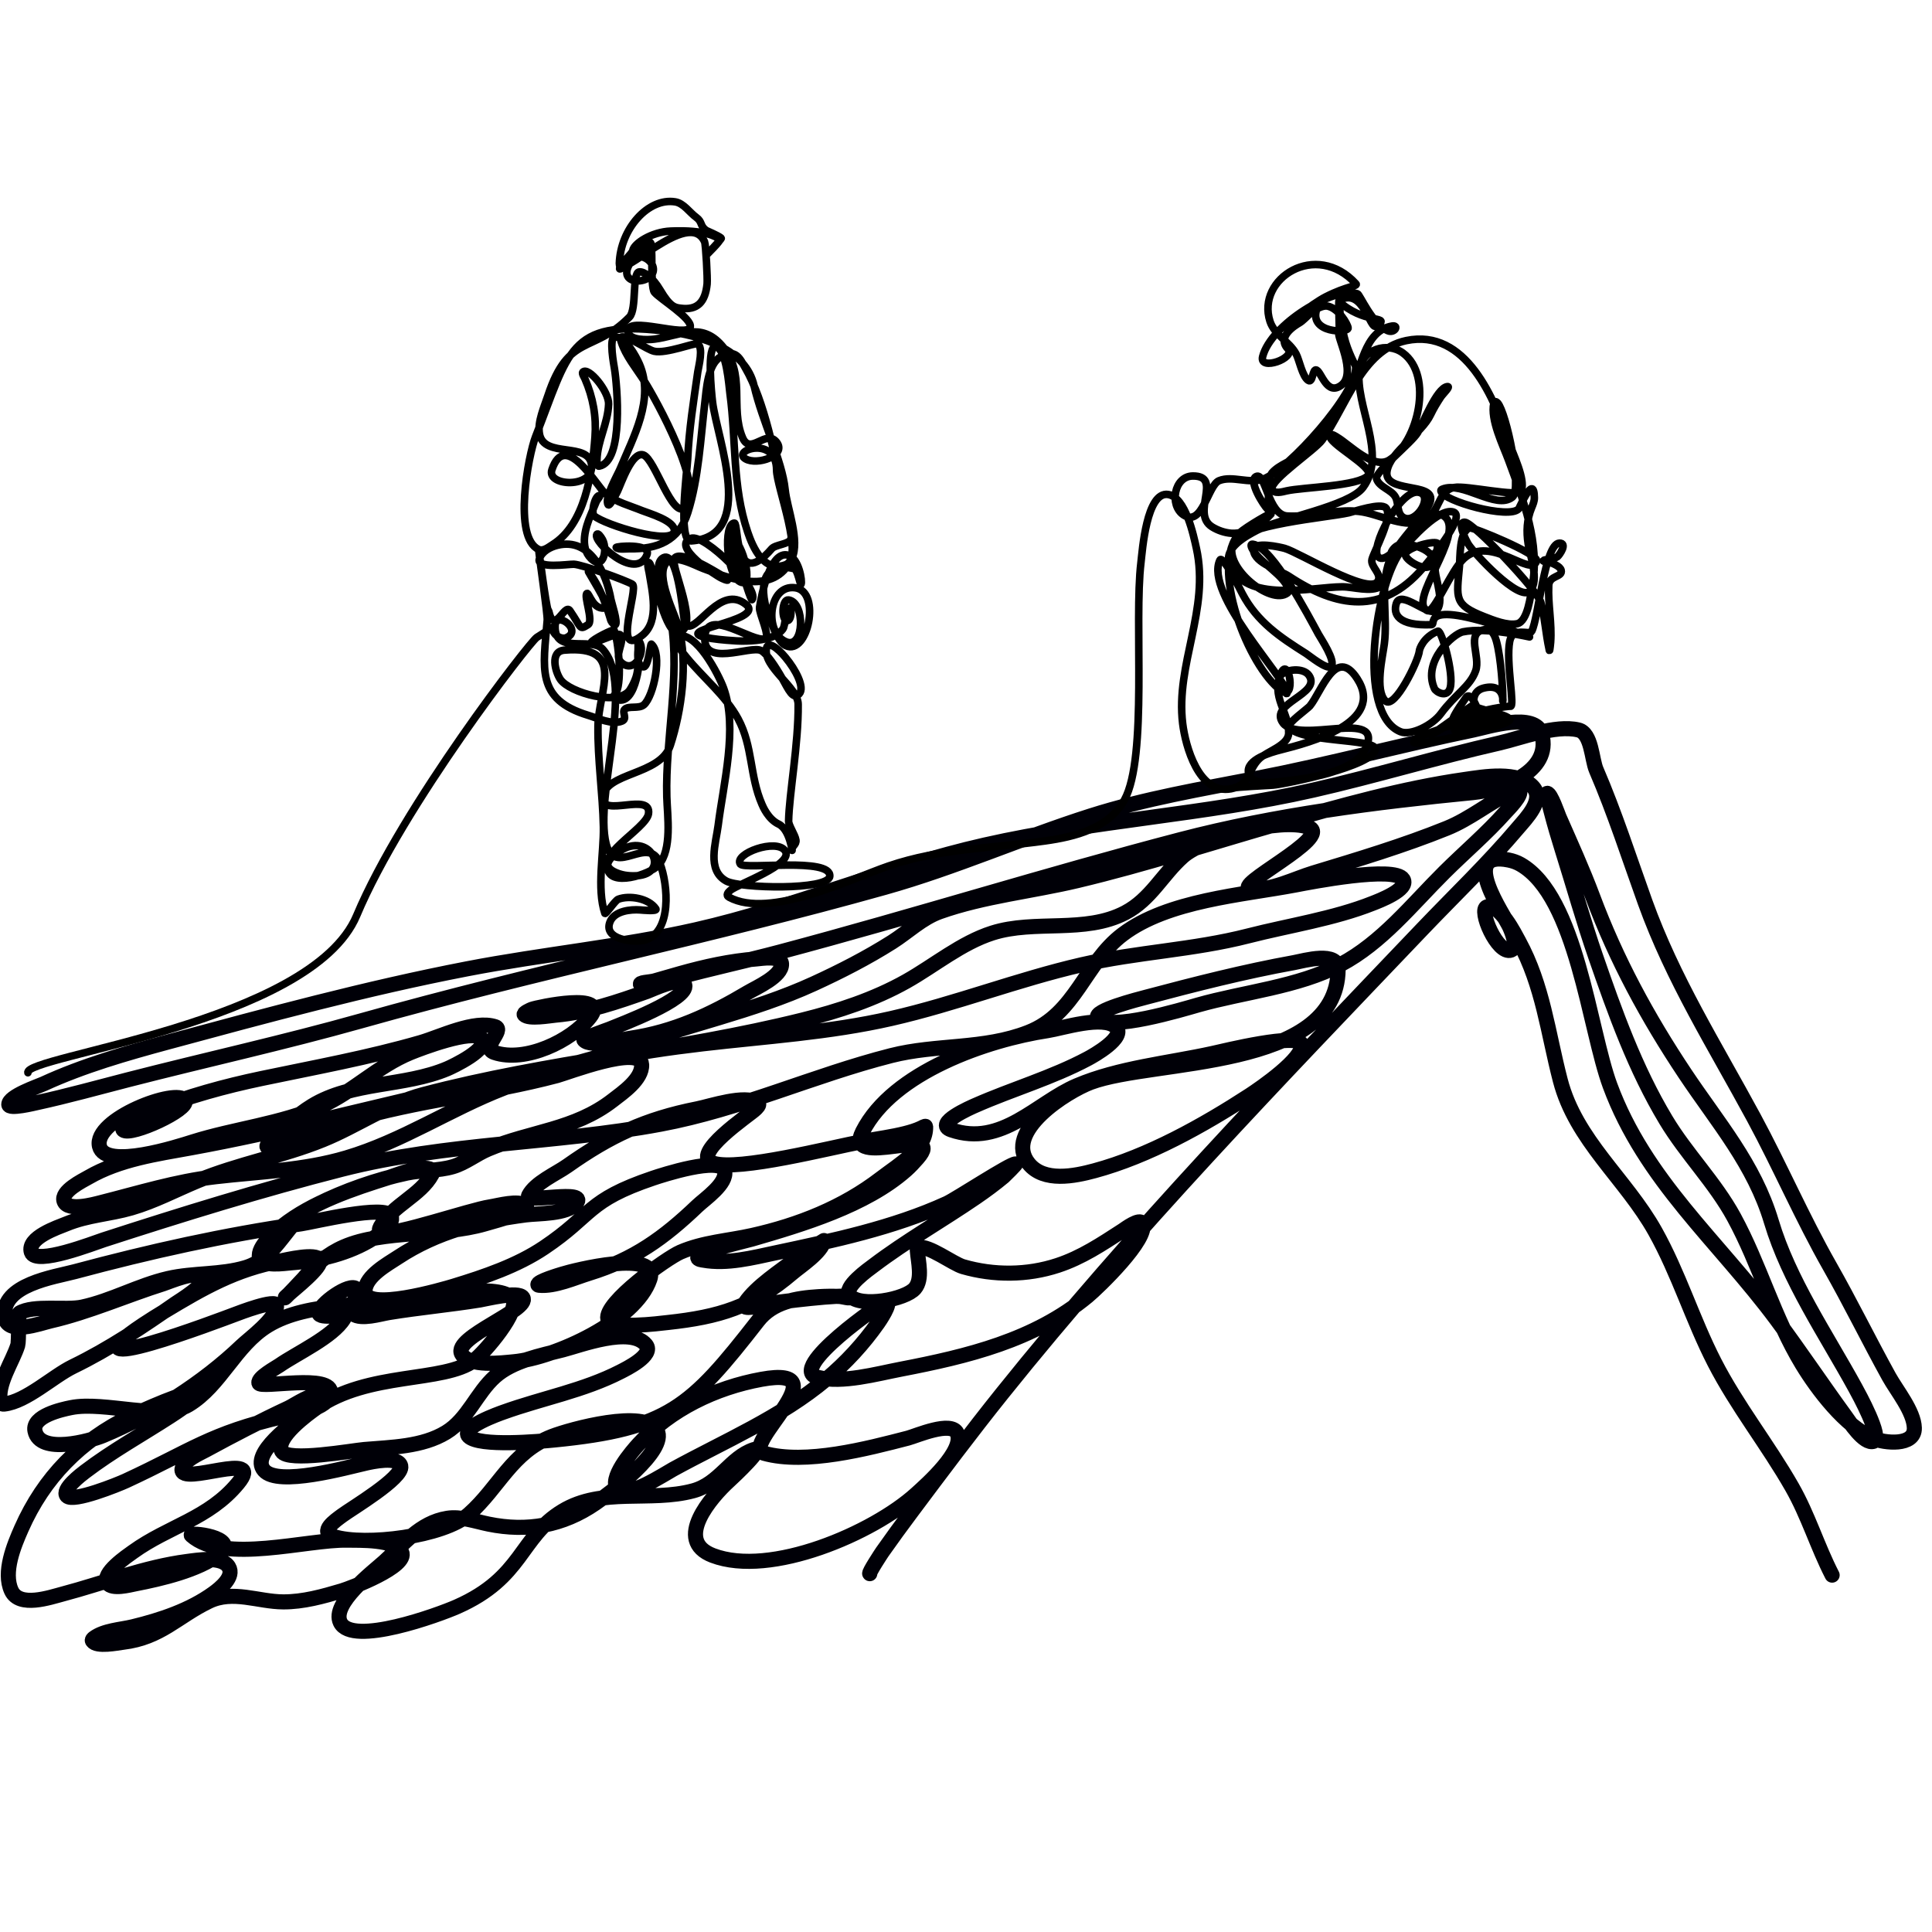 <?xml version="1.0" encoding="UTF-8" standalone="no"?>
<!DOCTYPE svg PUBLIC "-//W3C//DTD SVG 1.1//EN" "http://www.w3.org/Graphics/SVG/1.1/DTD/svg11.dtd">
<svg width="100%" height="100%" viewBox="0 0 1024 1024" version="1.1" xmlns="http://www.w3.org/2000/svg" xmlns:xlink="http://www.w3.org/1999/xlink" xml:space="preserve" xmlns:serif="http://www.serif.com/" style="fill-rule:evenodd;clip-rule:evenodd;stroke-linecap:round;stroke-linejoin:round;stroke-miterlimit:1.5;">
    <g id="roof">
        <path id="innerHandLines" class="path" d="M461.001,834.076C460.148,833.903 467.342,822.999 467.681,822.517C472.655,815.438 477.756,808.456 482.94,801.528C498.753,780.394 514.586,759.238 531.091,738.638C600.557,651.938 677.267,572.733 753.838,492.45C770.822,474.643 788.806,457.475 804.699,438.662C808.851,433.747 818.566,424.007 812.63,417.237C804.812,408.321 786.243,411.721 776.323,413.138C743.386,417.845 710.725,427.064 678.797,436.198C642.863,446.478 607.36,458.105 570.969,466.758C547.051,472.445 521.394,475.007 498.175,483.217C488.699,486.568 481.202,494.011 472.795,499.325C459.472,507.746 445.53,514.887 431.208,521.447C399.054,536.174 363.281,543.292 330.131,555.736C300.592,566.824 269.629,570.444 239.047,577.444C193.062,587.969 148.098,599.837 101.589,608.331C83.12,611.704 63.451,614.416 46.928,623.963C43.864,625.734 32.06,631.429 33.965,636.675C35.969,642.195 49.689,638.35 53.245,637.451C73.546,632.317 93.284,626.14 114.166,623.709C137.608,620.981 160.835,620.433 183.662,613.666C213.219,604.903 238.386,587.835 266.827,576.797C300.089,563.887 337.005,557.402 372.333,553.276C405.815,549.364 439.417,547.341 472.391,539.82C506.644,532.008 539.299,519.165 573.446,511.31C602.505,504.625 632.445,503.522 661.553,496.058C683.151,490.519 706.924,486.985 727.655,478.741C730.466,477.623 746.941,471.492 743.681,466.069C739.278,458.744 694.247,467.612 686.831,469.025C658.341,474.452 619.026,477.137 595.071,495.221C574.944,510.415 570.231,537.36 545.001,547.176C521.198,556.437 496.461,553.341 472.341,559.483C430.974,570.017 392.575,587.926 350.114,595.855C293.869,606.358 237.006,605.494 181.113,619.763C138.63,630.607 96.612,643.618 54.913,657.14C49.863,658.777 18.861,670.926 16.606,663.671C14.204,655.941 30.617,650.551 35.171,648.682C46.594,643.995 57.909,643.637 69.548,640.27C81.679,636.761 93.029,630.729 104.665,625.896C126.305,616.907 149.461,612.897 171.092,604.119C189.354,596.707 205.173,585.204 224.314,580.148C290.196,562.747 359.297,557.07 425.431,540.617C444.345,535.912 463.361,529.7 480.41,520.102C495.306,511.716 509.533,499.742 525.988,494.504C548.532,487.328 575.023,494.972 596.417,483.743C609.907,476.663 616.04,463.582 626.942,453.918C638.189,443.948 679.272,433.17 693.544,438.486C707.068,443.524 651.588,470.217 663.17,471.255C673.606,472.19 686.271,465.656 695.97,462.715C719.711,455.517 743.8,448.296 766.815,438.993C779.297,433.948 789.584,425.193 801.624,419.461C802.342,419.119 804.596,417.885 805.315,418.881C807.094,421.347 799.257,429.039 797.902,430.562C787.882,441.827 776.248,451.692 765.564,462.313C748.262,479.512 732.368,499.688 710.462,511.262C688.033,523.111 659.122,525.776 634.836,532.694C627.222,534.862 587.19,547.008 581.853,539.48C579.2,535.738 603.086,529.686 607.453,528.526C633.336,521.651 659.463,514.968 685.801,510.207C691.085,509.252 709.359,503.794 709.241,513.873C708.615,567.296 611.33,561.34 578.153,573.672C565.611,578.334 531.52,599.687 545.238,616.732C553.295,626.742 569.536,623.367 580.063,620.532C608.571,612.853 637.672,596.578 662.403,580.497C667.954,576.887 691.238,560.872 689.848,553.579C688.622,547.147 648.392,557.089 642.689,558.343C619.178,563.513 593.067,565.953 570.784,575.421C549.513,584.459 530.93,608.117 504.141,598.848C494.611,595.551 514.912,586.803 516.952,585.903C536.647,577.22 557.555,571.23 576.586,561.092C579.429,559.578 597.067,549.78 591.401,544.287C584.841,537.927 562.96,545.084 555.334,546.244C523.374,551.107 473.332,568.064 457.202,599.762C446.775,620.253 502.428,595.373 486.312,613.891C484.389,616.101 482.404,618.247 480.208,620.188C458.942,638.983 425.238,649.01 398.489,656.77C395.221,657.718 369.848,663.544 369.826,666.533C369.818,667.593 372.106,667.789 372.767,667.909C385.306,670.182 398.884,666.613 411.057,664.027C441.483,657.563 473.444,650.822 501.875,637.837C506.81,635.582 535.795,616.564 538.329,616.904C538.707,616.955 532.514,623.124 532.027,623.529C527.348,627.425 522.406,631.083 517.386,634.524C499.366,646.875 480.387,657.606 462.929,670.824C460.613,672.577 446.626,682.363 450.375,686.688C456.081,693.273 479.966,688.741 484.912,682.892C489.131,677.902 486.634,668.762 486.209,662.905C486.165,662.307 486.107,661.444 486.837,661.245C492.035,659.828 505.105,669.831 510.417,671.368C526.727,676.086 544.417,676.011 560.557,670.701C573.362,666.489 583.882,659.408 595.092,652.16C596.385,651.324 604.054,645.511 605.456,648.418C609.23,656.246 581.925,682.455 576.417,687.015C548.123,710.44 512.709,718.918 477.328,725.725C464.464,728.199 446.579,733.239 433.478,730.038C416.256,725.83 468.353,689.58 469.77,689.821C472.872,690.35 465.822,700.541 465.317,701.257C457.485,712.381 448.389,722.232 437.965,730.979C413.889,751.181 384.096,763.773 356.72,778.762C352.465,781.092 332.534,794.197 327.662,789.625C321.824,784.146 335.514,768.665 338.515,765.377C355.376,746.903 379.226,735.509 403.608,731.057C446.992,723.134 391.379,766.47 404.957,770.272C427.001,776.446 459.674,767.801 481.224,762.227C485.562,761.105 504.236,752.848 507.312,759.648C511.475,768.851 491.251,786.737 485.556,791.891C462.704,812.572 408.423,836.107 377.798,824.441C356.83,816.454 377.103,793.281 386.393,784.852C388.765,782.7 406.549,765.988 399.51,768.326C387.094,772.45 381.363,786.385 367.39,790.154C344.655,796.285 319.081,788.189 298.105,800.935C275.442,814.707 277.341,836.082 242.226,851.599C232.592,855.856 186.593,872.702 180.385,859.934C175.514,849.916 197.736,833.084 203.668,827.726C213.892,818.493 222.527,807.089 237.012,804.726C244.155,803.561 252.066,806.401 259.008,807.817C279.425,811.981 298.248,808.674 315.545,796.793C322.954,791.705 353.903,768.662 348.268,758.233C341.999,746.632 302.437,757.486 292.548,761.327C271.274,769.59 264.467,788.384 248.587,802.484C235.147,814.418 193.513,819.553 177.04,814.471C168.783,811.923 177.85,805.837 181.348,803.224C186.24,799.571 213.77,783.261 212.415,777.067C211.223,771.615 196.922,774.826 193.982,775.493C183.589,777.849 147.391,787.993 139.945,779.321C132.338,770.46 155.66,754.18 160.834,749.872C161.504,749.314 171.785,740.358 169.875,739.518C166.094,737.855 156.093,744.754 152.916,746.237C138.19,753.109 123.417,760.784 109.145,768.559C105.846,770.356 96.958,774.138 96.462,778.7C95.447,788.028 141.095,768.014 126.132,786.171C110.66,804.947 89.39,808.87 70.453,822.527C67.603,824.582 53.466,834.06 57.012,839.1C59.479,842.606 68.704,840.063 71.909,839.442C85.338,836.842 105.166,832.237 116.178,823.717C127.784,814.738 99.175,811.75 101.459,813.772C118.66,829.002 162.596,815.878 184.057,816.31C190.333,816.437 209.431,815.681 212.876,822.632C216.613,830.173 185.707,841.814 181.128,843.177C171.075,846.168 160.703,849.076 150.123,849.034C136.894,848.982 123.455,842.621 110.708,848.753C94.071,856.756 85.184,868.044 65.25,870.428C62.273,870.784 51.217,873.102 49.025,869.756C48.637,869.163 49.324,868.541 49.748,868.224C55.213,864.134 64.013,863.752 70.405,862.199C85.217,858.6 100.652,853.47 113.114,844.472C116.628,841.935 124.414,835.765 121.17,830.45C117.619,824.631 104.413,826.928 99.109,827.616C76.772,830.513 55.021,839.09 33.311,844.836C26.437,846.655 10.259,852.276 6.04,843.113C1.514,833.281 7.39,819.14 11.362,810.158C23.3,783.158 42.548,763.631 69.008,750.719C72.729,748.903 101.715,735.624 104.518,738.065C106.802,740.055 91.314,749.933 90.321,750.575C75.278,760.313 59.371,769.115 45.098,779.985C43.309,781.348 32.373,789.58 35.515,792.899C38.858,796.43 62.822,786.665 66.6,784.92C101.3,768.887 111.444,759.723 150.172,750.761C156.245,749.355 174.191,746.97 175.244,738.576C176.607,727.717 137.878,736.222 137.204,733.02C136.599,730.14 146.322,724.897 148.094,723.66C157.212,717.3 176.321,708.609 182.265,698.927C184.277,695.65 168.921,699.635 168.966,695.788C169.018,691.394 185.622,679.434 188.889,683.217C191.762,686.545 182.96,693.433 187.207,696.487C191.515,699.583 201.533,696.444 206.079,695.703C222.139,693.085 238.326,691.612 254.374,689.022C257.557,688.508 274.727,684.146 277.114,687.767C281.334,694.167 239.907,708.771 244.66,717.569C248.478,724.634 266.144,722.331 272.405,721.745C293.919,719.734 337.032,700.119 344.433,678.013C349.885,661.726 303.621,673.5 298.065,675.27C297.026,675.602 284.59,679.226 285.12,680.953C285.186,681.168 285.589,681.205 285.759,681.221C294.078,682.026 304.66,677.226 312.421,674.831C335.959,667.569 351.825,656.195 369.612,639.193C373.477,635.498 385.671,627.249 384.034,620.589C382.084,612.654 350.695,622.906 346.189,624.427C310.773,636.378 314.43,643.782 288.388,661.255C274.07,670.863 256.893,676.652 240.532,681.661C235.442,683.22 192.65,695.785 193.465,683.93C193.997,676.202 205.374,670.028 210.955,666.353C231.626,652.743 254.264,647.161 278.533,643.946C285.371,643.04 300.445,643.722 305.394,637.815C311.986,629.944 277.967,638.01 280.188,633.655C283.628,626.911 294.769,622.112 300.701,617.92C323.171,602.043 342.035,593.122 369.552,587.686C376.631,586.288 394.774,580.031 401.689,584.556C403.082,585.468 400.937,587.253 400.303,587.904C397.775,590.502 364.867,612.34 378.148,616.554C391.482,620.785 439.633,608.373 457.878,604.908C465.123,603.533 472.675,602.567 479.812,600.758C482.637,600.042 485.593,599.166 488.236,597.918C488.368,597.856 490.579,596.625 490.593,597.062C490.97,608.919 477.326,616.56 466.709,624.688C446.665,640.032 423.278,649.295 398.712,654.801C385.838,657.686 372.837,658.36 360.594,663.667C353.458,666.761 320.065,690.563 322.166,699.143C323.566,704.858 349.497,701.441 353.991,700.952C380.944,698.025 398.694,692.848 419.974,674.696C424.27,671.031 435.677,663.661 436.705,657.512C436.731,657.356 423.312,666.115 421.968,667.161C413.593,673.676 400.958,681.663 394.97,690.506C394.694,690.914 394.085,691.704 394.388,692.235C395.607,694.377 405.867,691.268 407.582,690.941C411.788,690.14 448.186,685.59 450.16,687.443C451.435,688.639 446.672,687.235 444.927,687.153C441.236,686.979 437.555,687.03 433.867,687.259C421.887,688.005 409.545,690.046 401.761,700.033C365.981,745.938 354.204,757.263 293.839,763.227C285.745,764.027 254.058,766.868 248.454,761.308C243.687,756.579 264.997,749.127 266.646,748.531C287.258,741.081 309.327,737.104 328.937,727.013C331.755,725.562 346.855,718.216 342.385,712.786C334.186,702.828 307.53,713.119 298.325,715.466C286.58,718.461 271.772,721.258 262.432,729.554C252.575,738.308 247.994,752.158 236.484,759.163C223.74,766.92 207.399,767.024 193.018,768.27C186.456,768.838 152.614,774.992 149.357,769.244C145.361,762.189 163.72,749.001 167.68,746.207C195.183,726.803 234.962,732.997 251.368,720.965C256.515,717.189 276.239,694.344 271.541,688.316C265.116,680.07 230.533,686.461 221.676,688.102C197.278,692.621 163.637,689.322 141.961,702.551C124.647,713.118 117.036,734.301 99.96,744.592C85.476,753.32 55.541,742.488 37.703,746.056C32.748,747.047 16.958,750.518 18.52,758.371C21.078,771.227 47.798,763.729 54.659,760.882C80.622,750.114 107.648,732.898 127.909,713.5C132.136,709.454 146.858,698.728 146.563,692.023C146.394,688.177 126.371,695.991 124.71,696.606C116.902,699.502 29.415,732.886 76.006,702.026C79.713,699.571 83.486,697.213 87.296,694.921C107.896,682.525 124.74,672.827 148.548,668.358C151.618,667.782 167.504,663.919 169.478,667.757C171.3,671.301 155.325,683.699 152.847,686.089C152.73,686.201 150.958,687.764 151.019,687.877C151.117,688.058 160.407,678.175 160.903,677.587C167.005,670.355 173.613,664.602 182.356,660.816C203.052,651.854 233.84,655.436 257.017,648.697C264.683,646.468 282.338,641.917 278.606,638.957C274.763,635.909 263.983,638.997 259.821,639.634C248.757,641.329 209.442,655.006 202.372,653.306C200.687,652.901 200.937,651.426 201.616,650.204C207.979,638.764 222.885,633.691 228.989,622.381C229.082,622.207 229.228,621.89 229.292,621.697C229.517,621.024 229.434,620.333 228.768,619.97C223.727,617.218 211.135,622.503 206.348,624.008C187.028,630.083 165.764,637.115 149.65,649.839C145.925,652.781 136.255,660.862 137.547,666.491C138.728,671.641 151.022,669.577 154.32,669.329C169.042,668.219 185.132,664.341 197.724,656.354C200.443,654.629 209.106,649.002 207.317,644.705C204.608,638.201 166.02,647.727 159.662,648.646C118.783,654.552 79.543,663.302 39.567,674.019C28.995,676.853 0.525,680.795 2.499,697.898C3.673,708.07 21.315,701.401 26.795,700.138C47.132,695.451 66.747,686.673 86.654,680.394C89.94,679.357 104.298,672.984 107.374,677.087C109.982,680.566 95.034,689.508 93.086,690.864C75.522,703.086 57.996,714.92 38.715,724.28C28.112,729.427 13.954,742.879 2.225,744.184C1.291,744.288 0.504,744.11 0.266,743.113C-1.922,733.929 6.831,721.454 9.417,713.004C10.006,711.081 9.783,696.24 10.149,696.022C17.895,691.41 34.731,694.679 43.62,692.76C59.238,689.388 73.431,681.236 89.108,677.62C102.566,674.516 116.93,675.785 130.115,671.861C147.509,666.684 152.001,646.48 167.901,638.495C182.532,631.148 199.632,625.177 215.633,621.768C223.616,620.068 232.187,620.678 240.018,618.372C246.671,616.413 252.286,611.77 258.653,609.078C281.185,599.553 304.405,598.939 324.719,583.211C329.977,579.14 340.446,572.032 340.083,564.269C339.585,553.587 300.431,568.718 295.205,570.101C258.708,579.76 220.992,583.185 184.646,594.06C178.316,595.955 146.579,609.515 141.77,607.934C140.717,607.587 142.713,605.573 143.01,605.262C149.592,598.375 157.263,591.127 165.407,586.14C186.666,573.124 214.29,576.085 237.101,566.433C239.713,565.328 260.147,555.753 255.151,550.316C250.46,545.212 222.983,555.715 217.599,557.914C199.917,565.135 187.103,578.782 170.227,586.262C149.06,595.644 124.243,598.243 102.154,605.214C94.607,607.596 55.756,620.196 52.722,607.552C49.278,593.204 94.223,576.332 98.009,583.337C100.519,587.984 69.414,602.263 65.39,598.977C62.579,596.681 79.614,589.06 80.778,588.593C99.377,581.119 119.139,575.718 138.739,571.612C166.862,565.719 195.306,560.554 222.932,552.57C233.417,549.54 251.389,540.481 262.529,544.2C267.597,545.893 254.692,555.361 262.07,557.857C278.319,563.352 302.75,551.82 312.772,538.997C323.215,525.634 285.192,533.733 281.833,534.962C281.534,535.071 277.125,536.965 277.889,537.8C280.225,540.357 291.595,538.307 294.493,538.055C311.199,536.601 327.388,530.984 343.102,525.428C345.683,524.515 361.281,516.96 362.914,521.939C365.377,529.447 328.395,543.228 323.087,545.426C322.189,545.798 308.81,550.416 309.499,551.227C312.995,555.341 329.925,550.904 334.09,550.291C357.144,546.902 376.558,537.849 396.427,526.022C400.806,523.415 414.582,517.408 414.229,510.883C413.977,506.216 403.451,508.059 400.957,508.249C387.055,509.31 373.699,512.275 360.316,516.042C355.854,517.298 351.395,518.558 346.95,519.873C344.567,520.579 337.698,520.699 339.808,522.012C343.195,524.117 355.845,519.041 359.075,518.16C377.072,513.254 395.33,509.367 413.358,504.572C484.364,485.687 554.58,463.593 625.67,445.021C676.09,431.849 728.947,425.162 780.745,420.077C795.133,418.665 822.775,409.356 817.154,389.066C813.846,377.123 788.369,385.367 780.966,386.905C742.584,394.879 704.718,405.028 666.22,412.513C636.63,418.267 606.894,423.266 578.105,432.43C541.317,444.141 506.28,459.836 469.023,470.303C377.002,496.157 283.386,515.18 191.374,541.084C150.492,552.594 108.982,561.718 67.856,572.293C51.785,576.425 35.765,580.902 19.546,584.434C18.394,584.685 4.644,588.09 4.655,585.41C4.672,581.017 20.184,575.798 23.073,574.469C44.091,564.804 66.71,558.332 88.985,552.306C141.46,538.111 194.204,523.799 247.603,513.487C287.857,505.714 328.861,501.853 368.849,492.783C420.769,481.007 469.951,459.639 521.919,447.873C579.475,434.842 638.434,431.887 695.91,418.807C728.951,411.288 761.407,401.403 794.46,393.874C806.159,391.209 824.288,384.008 836.525,386.871C843.622,388.532 843.601,402.394 846.04,408.061C855.793,430.715 863.576,454.906 871.937,478.14C886.659,519.046 908.981,554.312 929.559,592.396C943.549,618.288 955.233,645.517 969.78,671.074C980.751,690.35 990.467,710.233 1001.18,729.644C1005.25,737.009 1014.39,748.06 1014.64,756.812C1014.92,766.801 998.459,764.763 993.037,762.454C978.077,756.086 963.237,736.42 955.175,723.127C940.218,698.466 932.746,670.303 919.027,645.144C908.906,626.582 893.823,611.674 882.95,593.574C866.671,566.473 856.024,536.708 845.734,506.976C839.262,488.277 833.923,469.182 827.979,450.311C825.894,443.691 823.941,437.011 822.183,430.297C822.039,429.75 819.48,420.405 820.025,420.44C822.015,420.565 825.727,431.606 826.354,433.035C832.456,446.95 838.849,460.973 844.165,475.206C856.723,508.826 873.183,539.171 893.107,569.063C910.423,595.042 929.741,616.999 938.875,647.539C948.123,678.457 967.836,707.27 983.307,735.493C984.923,738.441 998.025,762.137 993.073,763.925C988.028,765.747 980.118,753.35 978.036,750.489C965.734,733.593 954.133,716.242 941.657,699.448C910.56,657.59 871.98,625.692 853.359,575.386C842.288,545.478 835.641,475.162 805.911,458.137C803.981,457.033 801.896,456.303 799.722,455.859C772.926,450.385 797.352,485.15 800.133,491.322C801.146,493.57 804.822,502.087 800.925,503.57C793.807,506.279 783.226,481.941 788.221,480.61C794.851,478.844 802.801,494.862 805.027,498.943C817.785,522.344 820.392,547.223 826.983,572.591C835.256,604.437 861.694,624.782 877.263,652.624C889.754,674.961 897.076,699.4 908.713,722.07C920.598,745.222 936.948,765.662 949.821,788.216C958.369,803.193 963.218,819.588 971.067,834.851" style="fill:none;stroke:rgb(0,0,7);stroke-width:8px;"/>
    </g>
    <g id="men">
        <path class="path" d="M653.797,417.664C653.664,417.206 673.407,416.252 674.715,416.139C681.45,415.558 728.624,405.926 728.96,397.014C729.176,391.296 688.219,393.69 683.141,385.124C682.156,383.461 693.157,375.541 694.261,374.194C700.419,366.684 707.985,342.235 719.292,359.651C734.499,383.072 694.27,393.541 678.615,397.497C673.953,398.675 660.201,402.512 661.75,409.743C663.186,416.45 674.611,414.694 679.245,414.176C691.775,412.775 717.703,409.955 723.902,396.526C733.792,375.1 688.609,394.74 680.002,383.201C672.209,372.753 700.657,367.839 693.774,357.952C690.824,353.714 681.319,354.487 678.416,358.379C676.54,360.893 682.584,370.128 682.133,367.024C680.936,358.794 638.28,314.648 646.566,296.878C648.038,293.722 657.678,313.181 658.483,314.706C666.389,329.684 678.501,337.724 692.293,346.43C693.982,347.496 703.486,355.316 705.517,353.189C708.162,350.419 700.089,338.47 698.8,336.114C693.702,326.794 674.45,289.886 664.067,288.452C662.053,288.173 663.797,291.035 664.165,291.641C668.497,298.775 680.698,304.889 682.942,312.51C683.133,313.157 682.961,313.844 682.42,314.267C673.68,321.101 648.507,300.708 653.462,288.37C657.66,277.918 703.141,274.437 714.829,271.801C717.852,271.119 731.991,266.243 734.592,269.246C738.581,273.852 728.192,292.34 727.164,296.513C726.195,300.45 732.887,304.217 730.163,308.237C725.286,315.434 688.6,292.844 680.976,290.659C678.879,290.058 664.003,286.624 664.396,291.653C664.937,298.581 678.405,302.273 683.081,305.362C708.787,322.346 732.511,325.919 753.8,301.492C756.512,298.38 777.386,273.81 770.44,271.421C762.828,268.803 747.6,286.162 743.448,290.964C729.111,307.544 718.482,378.472 742.352,387.859C747.851,390.021 759.175,384.369 763.652,378.319C771.487,367.73 779.254,363.8 782.143,355.484C784.807,347.815 776.704,335.421 786.583,333.778C787.556,333.617 791.023,332.395 793.097,339.726C795.614,348.62 796.685,366.711 796.501,371.116C796.37,374.242 798.517,361.706 786.476,364.667C781.494,365.892 780.48,370.097 781.479,374.007C781.957,375.877 799.26,378.43 800.285,381.339C800.576,382.164 796.408,384.32 790.079,385.708C784.322,386.97 793.278,380.67 771.095,387.066C769.495,387.528 787.214,377.405 794.715,380.815C796.037,381.416 778.287,388.923 776.846,389.276C763.719,392.492 749.868,395.041 749.342,393.462C748.072,389.645 777.102,383.606 783.193,377.544C783.953,376.787 779.669,366.06 777.111,369.609C756.114,398.742 788.938,367.606 778.29,375.36C769.829,381.52 757.943,389.853 758.408,389.536C760.032,388.429 772.89,381.391 774.856,380.514C785.666,375.694 800.047,374.2 800.463,374.342C803.203,375.282 798.068,350.951 800.166,339.976C801.714,331.874 810.654,336.865 811.808,334.649C815.551,327.461 818.677,287.994 826.543,287.867C830.941,287.796 826.663,294.145 825.403,295.126C824.069,296.163 818.413,296.557 818.032,297.067C817.455,297.841 819.96,297.368 820.843,297.757C822.753,298.596 826.918,299.984 827.451,302.286C828.325,306.058 821.129,304.778 820.866,310.337C820.394,320.328 822.629,330.263 821.872,340.449C821.855,340.673 821.461,344.894 821.262,344.828C821.132,344.785 821.087,344.202 821.065,344.102C819.26,335.867 818.812,327.422 816.659,319.243C815.049,313.127 780.99,276.985 776.368,276.782C771.795,276.582 777.415,287.05 778.072,288.18C780.685,292.674 805.439,319.558 811.013,313.143C815.971,307.437 810.957,294.711 809.969,288.356C808.935,281.697 809.219,275.348 811.812,269.098C812.503,267.434 813.261,265.654 813.241,263.822C813.101,250.655 805.601,268.911 804.91,269.702C800.015,275.309 764.865,265.62 763.7,260.241C763.587,259.719 764.011,259.455 764.441,259.276C775.262,254.765 792.882,270.432 801.614,263.477C806.962,259.218 798.399,218.696 793.78,213.561C793.095,212.798 792.047,212.429 791.765,213.705C789.83,222.472 796.651,236.046 799.545,243.907C807.527,265.591 816.416,287.731 812.039,311.152C811.249,315.376 809.777,329.341 804.114,330.598C798.932,331.748 791.379,328.658 786.655,326.811C770.451,320.478 772.022,317.119 773.548,300.015C773.961,295.379 773.33,281.947 778.878,279.803C780.411,279.211 815.53,293.626 814.448,297.28C811.696,306.57 790.285,283.209 776.047,295.888C769.118,302.059 760.088,325.16 756.617,323.688C745.51,318.976 776.357,283.625 766.022,274.078C756.265,265.064 737.213,301.26 730.587,295.271C725.556,290.723 741.907,259.795 751.506,260.871C760.306,261.858 751.007,277.813 744.133,274.436C740.195,272.502 741.409,266.917 739.723,263.626C737.577,259.438 730.966,258.34 729.576,253.72C728.529,250.242 748.215,234.668 751.399,229.313C754.017,224.91 761.346,205.741 767.057,204.91C769.228,204.594 764.807,208.679 763.605,210.514C761.646,213.506 759.808,216.506 758.278,219.743C753.413,230.042 737.047,239.101 735.172,249.565C733.006,261.656 760.028,255.508 758.22,265.191C756.905,272.232 740.371,287.224 736.49,297.158C731.368,310.269 735.558,327.344 733.715,341.308C732.809,348.169 728.551,365.754 734.273,371.485C739.088,376.309 751.89,350.126 752.296,344.942C752.365,344.067 754.342,337.6 762.139,334.528C764.004,333.792 770.713,356.809 768.626,364.563C767.121,370.159 761.138,366.856 760.288,364.96C753.719,350.313 770.464,335.905 775.244,334.914C788.447,332.179 811.403,337.847 810.687,337.582C750.985,315.507 761.713,330.962 758.754,331.091C741.025,331.863 738.262,325.508 740.085,319.824C742.49,312.322 757.061,326.96 761.153,323.646C765.705,319.957 761.071,307.376 760.673,302.575C760.546,301.051 762.151,288.051 761.951,287.929C759.346,286.331 743.756,290.874 744.875,294.325C746.012,297.831 756.325,303.502 758.885,299.094C763.035,291.946 745.397,286.358 740.554,289.234C732.948,293.75 738.733,306.476 732.076,310.693C726.599,314.162 717.411,310.972 711.326,311.023C695.134,311.158 659.656,320.025 651.648,298.701C648.555,290.466 660.622,283.985 666.21,281.082C678.705,274.589 715.07,268.251 722.392,258.437C735.581,240.758 717.931,214.824 720.512,195.974C721.991,185.176 735.243,180.995 743.513,187.057C759.95,199.105 751.526,234.274 736.374,243.831C728.026,249.096 715.379,235.679 708.776,231.761C708.159,231.395 705.686,229.574 705.051,230.77C702.975,234.677 728.755,247.606 725.126,251.988C720.344,257.76 690.749,258.188 681.94,260.169C680.004,260.605 675.012,262.158 674.237,259.116C673.049,254.45 696.894,238.613 700.798,233.23C713.288,216.014 721.747,185.445 745.309,180.527C777.058,173.899 792.269,211.565 800.081,235.169C801.991,240.94 808.569,253.966 806.362,260.098C805.045,263.757 776.991,257.1 770.682,258.379C761.316,260.277 763.37,273.574 753.104,276.575C742.697,279.617 730.592,272.193 720.213,271.063C707.455,269.675 694.843,274.232 682.244,273.498C672.124,272.909 670.845,250.438 665.908,252.503C661.146,254.495 669.833,268.017 671.886,269.926C672.977,270.941 671.109,254.053 674.319,250.479C678.218,246.136 684.861,244.397 689.345,240.605C698.264,233.062 710.522,217.438 715.923,206.812C721.451,195.934 722.8,175.381 737.791,172.812C741.751,172.133 739.204,176.857 735.555,175.288C727.193,171.691 720.763,156.104 719.499,155.714C706.61,151.741 673.667,171.89 669.23,188.997C667.17,196.941 687.121,189.702 682.588,184.891C676.501,178.43 686.53,172.412 688.838,171.067C691.871,169.299 698.907,160.973 697.957,163.709C693.409,176.8 714.913,176.671 714.522,173.789C714.227,171.623 709.474,163.488 703.713,162.259C698.537,161.154 689.719,170.327 683.347,172.179C680.209,173.091 695.216,161.111 702.628,157.33C714.119,151.47 719.875,151.724 718.705,150.442C697.583,127.29 665.803,147.632 673.106,170.267C675.468,177.588 683.422,180.978 686.948,187.564C688.681,190.802 690.197,199.451 693.374,201.603C695.976,203.366 695.541,195.061 697.816,196.142C700.485,197.41 703.273,209.914 710.92,204.179C719.452,197.78 707.85,177.369 709.759,176.238C710.146,176.008 709.22,159.562 709.755,159.256C722.778,151.82 725.944,175.364 729.542,172.843C737.411,167.329 724.876,171.712 712.007,161.744C708.059,158.685 711.594,175.03 712.38,178.366C714.332,186.651 718.462,193.535 718.527,194.364C719.609,208.073 682.762,249.018 669.717,253.837C662.009,256.684 653.24,251.914 646.149,254.771C640.124,257.199 637.349,279.546 627.333,272.952C619.649,267.894 622.254,252.375 632.209,252.292C648.412,252.157 630.895,272.055 642.435,279.255C645.418,281.116 649.108,282.386 652.618,282.647C657.297,282.995 662.262,281.011 666.286,278.771C669.171,277.165 671.375,274.825 673.655,272.494C675.889,270.211 659.766,279.641 657.164,282.363C640.59,299.705 661.712,353.612 679.088,366.071C687.2,371.887 683.111,347.59 679.06,356.672C673.385,369.393 683.303,377.39 683.027,388.584C682.866,395.104 671.521,398.223 667.449,402.13C661.426,407.909 662.42,416.181 652.516,418.065C635.339,421.331 628.295,395.345 626.846,383.555C622.975,352.041 641.29,323.139 634.11,290.602C632.591,283.715 628.413,263.579 619.175,262.093C607.661,260.24 605.478,291.954 604.732,298.147C600.975,329.36 608.416,401.258 595.996,423.919C587.668,439.115 569.804,443.488 553.866,445.72C525.338,449.716 498.671,449.535 470.84,459.045C451.157,465.772 407.949,487.184 386.462,475.576C384.414,474.469 385.97,472.824 387.166,471.847C391.162,468.583 420.82,458.212 416.195,451.048C411.676,444.047 388.634,452.581 392.405,457.998C394.539,461.063 440.833,454.165 439.793,464.477C439.035,471.991 392.132,470.915 384.935,466.966C374.426,461.2 379.489,446.733 380.655,437.388C383.361,415.696 391.158,385.778 383.544,364.77C381.097,358.018 368.972,333.828 358.578,337.217C355.291,338.289 363.23,347.622 364.004,348.565C372.705,359.178 384.692,368.86 391.227,381.018C399.134,395.728 397.189,410.998 403.871,426.342C404.326,427.387 407.118,434.166 412.647,436.773C418.926,439.734 420.045,452.856 419.824,450.52C419.616,448.321 422.239,447.749 421.843,445.221C421.394,442.357 417.938,437.537 417.983,435.157C418.253,421.041 423.276,394.229 423.043,373.218C422.944,364.217 404.369,353.582 406.232,343.635C406.971,339.692 411.803,343.049 416.322,348.46C421.737,354.946 426.701,364.383 423.622,367.736C420.329,371.321 417.866,365.341 414.587,359.558C410.928,353.105 406.483,346.469 403.456,344.84C397.758,341.772 371.283,354.618 373.688,336.415C375.523,322.522 398.856,340.518 405.363,338.602C408.634,337.639 402.113,325.017 402.581,321.916C403.548,315.504 408.271,291.315 417.866,294.313C423.514,296.078 425.304,308.081 424.587,309.639C424.156,310.573 422.8,301.854 420.896,301.408C400.287,296.59 403.016,316.834 409.088,330.864C410.584,334.323 412.867,340.52 416.528,342.217C428.163,347.611 435.345,313.562 421.583,311.544C407.146,309.426 404.752,335.503 416.764,340.227C426.37,344.004 426.874,319.185 417.916,317.979C414.601,317.533 414.217,326.981 416.376,328.592C419.481,330.908 419.978,321.711 418.322,322.319C415.915,323.203 416.587,331.308 414.845,333.562C410.788,338.812 401.954,339.5 395.884,339.741C392.309,339.882 388.642,339.612 385.08,339.31C382.455,339.088 379.845,338.826 377.241,338.426C350.296,334.288 407.072,329.538 395.26,320.269C382.031,309.889 370.383,333.723 364.382,331.74C363.054,331.301 362.855,329.696 362.645,328.526C361.929,324.558 359.013,289.924 350.992,296.004C344.735,300.748 354.725,323.146 355.656,328.925C360.569,359.449 352.568,391.523 353.423,422.336C353.703,432.416 356.398,450.358 348.945,458.634C344.755,463.287 322.587,470.858 321.95,459.598C321.709,455.321 326.573,452.137 329.752,450.318C345.308,441.417 355.246,463.235 337.306,464.183C333.114,464.404 329.044,463.857 325.283,461.905C311.972,454.996 342.553,439.445 343.722,431.298C345.391,419.66 318.743,433.381 319.49,422.868C320.465,409.135 350.019,411.196 355.297,395.031C361.317,376.592 364.744,351.419 359.661,332.472C357.757,325.375 347.139,305.256 353.112,298.304C357.328,293.397 368.176,299.632 372.594,301.293C386.929,306.684 410.288,316.02 419.67,296.035C424.152,286.489 417.157,269.47 416.141,259.506C414.553,243.936 403.979,223.276 399.672,204.465C395.272,185.245 372.69,177.814 351.31,175.331C301.404,169.534 301.588,186.437 283.871,231.421C280.085,241.034 271.72,284.884 285.501,291.22C287.972,292.357 290.843,289.915 292.809,288.693C309.901,278.075 313.898,251.263 315.359,231.611C316.161,220.822 314.331,210.662 310.027,200.778C309.782,200.216 308.302,197.889 308.863,197.264C311.783,194.012 322.803,207.458 322.578,214.156C322.234,224.363 316.649,233.683 316.394,243.758C316.377,244.427 316.239,247.313 317.552,247.079C330.759,244.72 327.088,204.119 325.69,195.445C325.402,193.655 322.587,178.895 325.874,178.624C331.458,178.165 337.235,189.087 338.887,192.896C347.003,211.605 335.752,231.484 328.614,248.65C327.395,251.58 320.067,264.251 322.359,267.543C323.189,268.735 327.115,260.75 327.325,260.312C329.15,256.489 334.989,239.013 341.009,241.138C347.248,243.34 356.213,275.334 363.329,268.985C374.003,259.461 347.775,211.847 341.43,201.884C337.396,195.55 331.514,188.467 329.257,181.198C329.074,180.607 328.432,178.803 329.497,178.601C332.89,177.956 342.763,185.261 346.729,186.172C352.924,187.596 368.263,181.571 369.596,182.228C373.084,183.947 370.22,194.393 369.842,197.053C367.65,212.468 365.176,227.73 364.49,243.305C364.236,249.051 359.118,287.155 366.228,286.707C401.203,284.5 380.027,232.67 377.656,213.019C377.112,208.517 374.437,182.447 379.499,183.853C385.142,185.421 386.33,204.363 386.9,208.619C390.243,233.607 388.065,257.6 396.258,281.915C399.056,290.218 404.931,303.701 416.406,299.312C426.526,295.442 411.627,258.058 411.606,249.172C411.562,230.513 387.43,238.712 395.155,243.208C401.321,246.797 417.035,241.473 411.671,234.439C406.03,227.044 397.667,241.755 393.526,231.854C386.735,215.617 395.737,198.121 382.502,183.028C371.397,170.364 360.122,178.101 346.78,179.759C343.572,180.157 333.424,180.665 332.822,175.738C331.742,166.911 364.478,179.374 365.85,173.312C366.889,168.727 349.587,158.325 346.842,154.868C344.437,151.837 346.457,126.935 344.431,128.582C317.106,150.789 343.726,152.804 346.138,144.125C347.051,140.84 344.295,137.539 341.133,136.415C339.949,135.994 338.707,135.879 337.581,136.184C334.929,136.902 333.081,138.95 331.155,140.768C330.997,140.918 328.514,143.215 328.394,142.394C328.122,140.522 335.087,134.406 335.343,132.848C335.963,129.077 345.28,122.909 355.502,122.48C374.255,121.692 379.663,125.569 381.61,126.921C382.284,127.389 373.98,135.693 374.235,135.259C374.374,135.022 382.725,126.567 382.288,126.206C380.456,124.695 374.672,122.417 374.145,122.024C370.919,119.617 372.315,117.584 369.055,115.223C365.55,112.686 362.382,107.735 357.917,106.998C343.56,104.628 328.765,121.358 328.266,139.701C327.986,149.955 365.206,109.472 373.466,128.213C374.079,129.602 375.068,147.734 374.779,150.525C373.798,159.992 369.821,164.584 360.656,163.366C357.881,162.997 355.281,162.837 349.918,153.748C345.818,146.799 341.376,143.888 338.824,144.102C334.858,144.436 337.652,163.942 333.623,168.036C314.304,187.67 301.411,176.412 290.436,209.623C288.482,215.534 284.814,223.557 285.918,229.922C288.218,243.173 312.179,233.873 313.533,246.428C314.898,259.08 289.611,257.777 292.514,248.994C299.637,227.44 316.587,258.272 321.072,261.839C326.45,266.116 333.986,268.058 340.253,270.626C343.646,272.016 358.091,276.048 357.396,281.517C356.398,289.362 320.407,278.143 314.922,273.43C313.167,271.922 315.184,262.97 317.604,262.618C318.794,262.445 316.531,264.772 316.053,265.875C315.073,268.141 314.172,270.438 313.203,272.708C310.315,279.476 307.083,289.957 313.22,296.02C320.205,302.92 322.448,289.945 318.746,285.011C318.449,284.616 317.027,282.295 316.344,283.21C313.735,286.708 337.114,308.597 342.899,294.002C345.337,287.851 326.086,289.507 326.593,290.196C327.517,291.452 332.466,290.833 333.759,290.858C348.416,291.141 359.82,286.632 364.512,271.844C370.358,253.419 371.31,232.343 373.602,213.231C374.4,206.583 375.045,193.177 381.8,189.216C390.004,184.405 392.191,190.151 395.149,195.237C405.075,212.302 411.172,242.718 414.606,261.537C415.931,268.799 420.987,278.194 419.205,285.601C418.51,288.492 410.981,288.589 409.057,290.814C389.01,314.006 391.601,277.091 389.238,277.227C383.366,277.567 384.916,304.839 392.359,308.428C400.009,312.116 393.433,286.555 388.123,285.684C384.157,285.033 387.765,300.354 391.503,298.851C394.599,297.606 389.006,282.056 387.258,282.721C386.688,282.937 387.081,284.602 387.139,284.969C388.284,292.218 391.488,299.213 394.069,306.028C395.099,308.749 396.016,311.499 396.925,314.261C397.027,314.571 398.337,318.219 398.633,317.822C402.858,312.159 373.445,282.465 366.123,285.361C355.617,289.515 379.261,305.039 382.695,306.562C382.994,306.694 385.531,307.923 385.771,307.418C386.098,306.73 382.878,305.101 382.536,304.915C378.994,302.984 360.714,291.167 357.436,295.948C354.95,299.574 371.49,332.941 359.581,335.229C353.005,336.493 346.978,307.769 345.603,302.291C345.486,301.824 344.587,297.967 343.824,298.157C342.74,298.427 343.947,302.829 344.044,303.444C345.594,313.266 349.739,329.057 340.571,336.588C324.034,350.171 338.662,311.687 335.181,309.676C331.458,307.525 308.681,299.237 304.133,299.058C301.489,298.953 283.952,301.671 285.888,296.163C287.271,292.229 291.698,289.898 295.495,288.989C312.948,284.808 321.349,303.784 323.83,317.756C324.173,319.69 327.6,329.691 326.171,331.178C325.761,331.605 324.262,329.755 324.031,329.522C323.555,329.039 320.04,313.271 311.935,303.037C311.008,301.867 323.193,321.39 321.565,321.952C314.505,324.391 312.214,313.931 311.12,314.511C309.212,315.522 314.701,329.174 311.668,331.079C306.853,334.103 308.481,332.972 302.051,323.642C299.206,319.515 293.746,337.014 290.827,323.789C290.776,323.56 290.571,323.38 290.443,323.151C289.416,321.31 285.466,290.828 285.501,291.22C285.953,296.25 290.286,325.666 290.04,328.712C287.996,354.019 283.777,370.657 311.815,379.152C316.54,380.584 324.464,384.328 329.614,382.214C332.738,380.932 329.567,377.731 331.049,376.033C332.945,373.861 338.611,375.873 341.291,373.537C346.511,368.987 351.241,346.348 345.217,341.392C344.725,340.986 343.678,353.377 341.194,353.451C337.622,353.557 337.962,347.026 338.173,344.716C338.317,343.136 337.908,338.699 338.814,340.001C342.481,345.267 336.405,357.326 329.386,351.233C325.025,347.448 331.308,340.54 328.935,336.576C328.032,335.066 318.474,339.354 317.162,339.787C316.842,339.893 313.183,340.811 313.264,340.595C313.92,338.824 325.242,333.388 325.446,333.903C327.927,340.147 329.648,360.523 326.707,366.712C326.394,367.372 324.462,369.416 325.656,370.103C338.35,377.396 339.645,341.578 338.159,353.584C337.928,355.45 337.647,357.323 337.041,359.112C336.29,361.332 335.188,363.516 333.944,365.499C328.236,374.604 301.991,367.247 297.049,360.147C294.307,356.207 291.275,345.254 299.099,344.588C332.14,341.779 317.17,366.127 316.943,384.835C316.727,402.626 319.447,420.433 319.817,438.253C320.099,451.788 316.161,471.047 320.595,484.094C320.93,485.081 325.932,477.269 327.708,476.607C333.584,474.416 343.865,476.062 347.654,481.759C348.615,483.205 340.016,482.333 339.391,482.286C334.139,481.896 325.799,482.817 323.407,488.409C319.269,498.088 336.205,499.852 341.785,498.274C356.224,494.191 354.149,468.875 349.779,457.598C343.666,441.825 325.777,465.418 321.261,447.229C314.81,421.25 336.826,362.871 319.311,343.947C313.25,337.398 293.741,347.116 294.22,331.731C294.484,323.252 309.148,334.096 300.177,338.002C296.918,339.422 290.779,334.946 294.22,331.731C294.477,331.49 289.332,334.725 284.509,337.84C280.829,340.216 213.431,427.155 189.061,485.219C164.998,542.551 12.17,559.648 14.794,568.567" style="fill:none;stroke:black;stroke-width:4px;"/>
    </g>
</svg>

